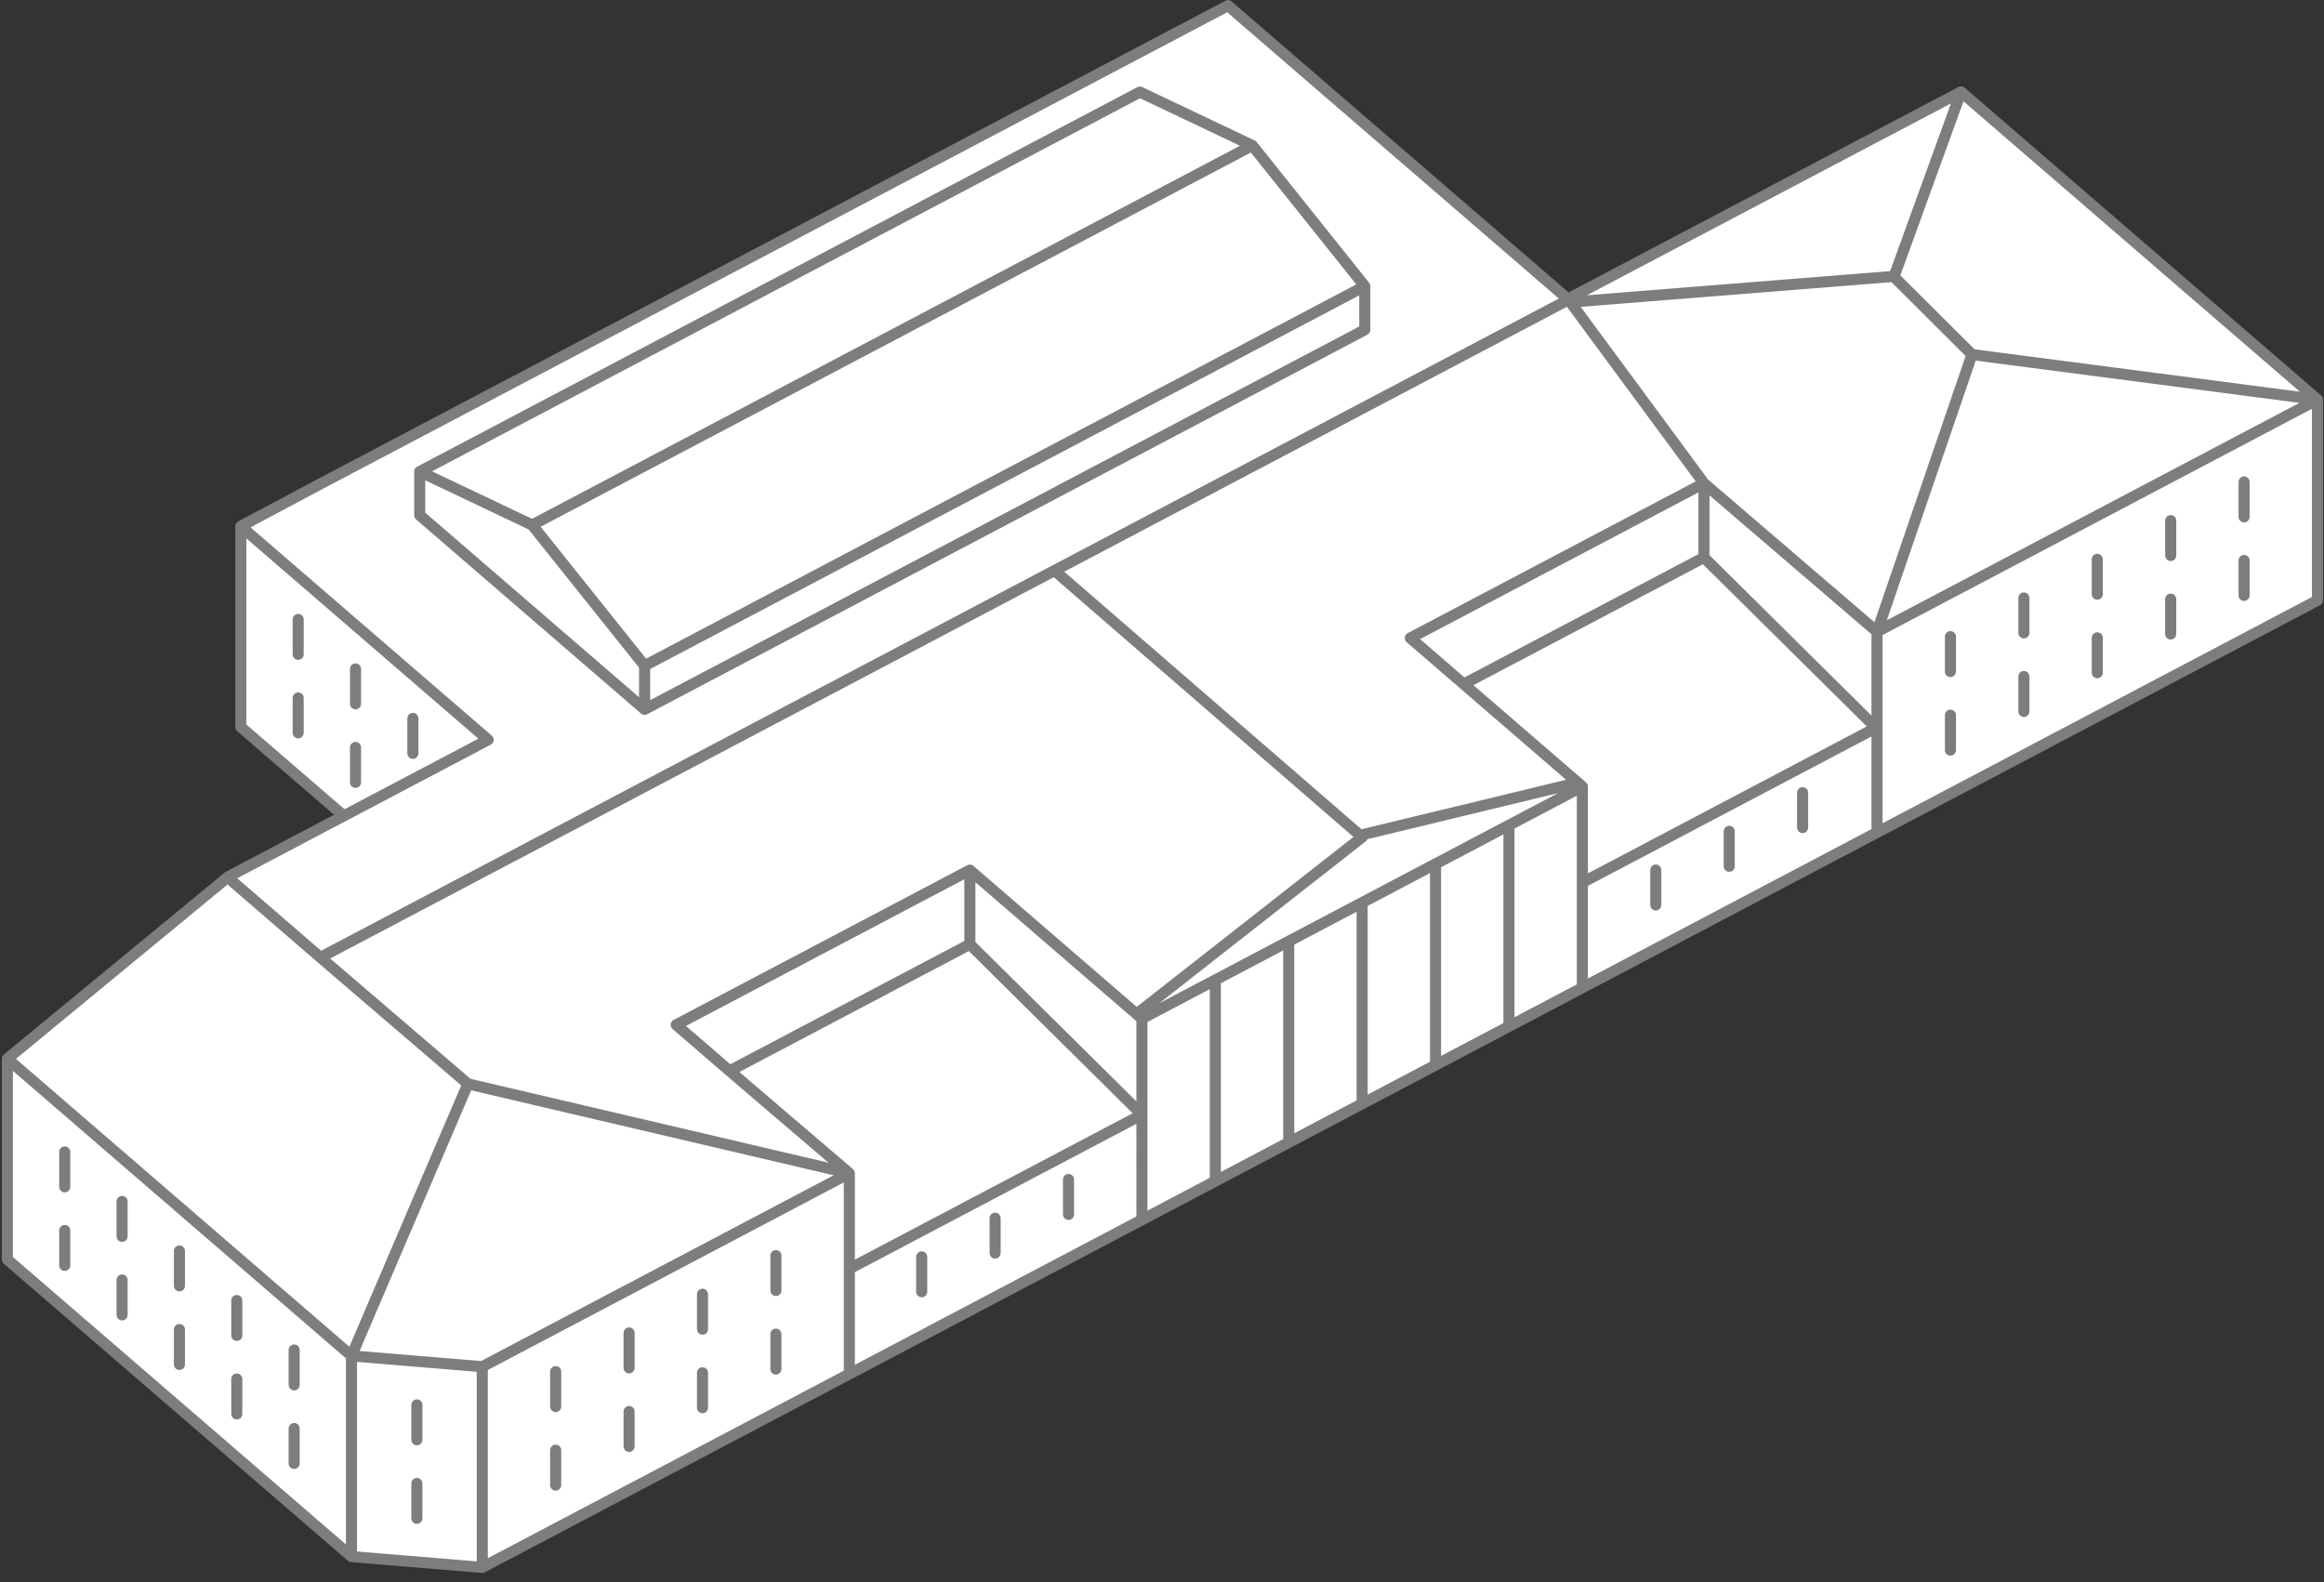 <svg viewBox="0 0 210 143" xmlns="http://www.w3.org/2000/svg"><rect x="0" y="0" width="210" height="143" fill="#333333" stroke="none"/><title>Group 10</title><g fill="none" fill-rule="evenodd"><path fill="#FFF" d="M28.856 43.799l-7.057 3.763V65.7l9.3 8.032-10.48 5.525-.011.024L.716 95.685v18.138l31.08 26.847 11.813.978 165.754-87.395V36.115L177.167 8.304 141.7 27.003l.009.068L110.96.51z"/><path d="M43.58 141.648l-11.819-.979m0 0L.665 113.823m30.4-40.091L21.758 65.7m147.761.074l-15.548-15.395m15.64 24.849V57.089m-15.64-13.414l15.64 13.414m-15.64-13.414v6.704m-10.986 29.378v9.463m0-9.463v-8.675m-6.633 3.496l6.633-3.496m-6.633 3.496v18.138m-6.635-14.642l6.635-3.496m-6.635 3.496v18.138m-6.838-20.721l19.684-4.759M95.286 51.563l27.8 24.092M110.963.509l30.763 26.561M110.963.509L28.82 43.799m29.43 20.304l65.074-34.295M37.925 46.56l20.323 17.543m2.855 28.514l26.535-13.984m-58.686 7.888l66.334-34.958m17.878-38.414l-10.16-4.828m20.32 17.543l-10.16-12.715m10.16 16.659v-3.944M177.2 8.304l-35.483 18.699m29.387-2.021l-28.95 2.303m29.01-2.335L177.2 8.304m-54.115 73.265l-6.635 3.496m6.635-3.496l6.632-3.495m-6.632-2.419l-20.288 15.911m7.021-3.005l-6.633 3.496m13.265-6.992l-6.632 3.496m-6.633 3.496L87.638 78.633m-55.877 43.898v18.138M.665 95.684l31.096 26.847M.665 113.823V95.684m109.154-7.123v18.138m6.632-21.634v18.139m26.535-23.447l26.534-13.983m-15.548-15.395l-21.71 11.442m-29.076 48.288V92.057m50.786-48.382l-26.534 13.984m-83.859 65.85v18.139m44.06-56.311v-6.704M65.925 96.779l21.712-11.442m35.448-3.768v18.139M20.568 79.282l8.384 7.239M58.248 60.16l65.075-34.296M48.087 47.445l65.077-34.296M48.087 47.445L58.248 60.16m83.47-33.067l-46.432 24.47M20.568 79.282L.665 95.684m31.096 26.847L42.282 97.95m-10.52 24.581l11.817.978m59.607-22.777l-26.44 13.934m26.44-13.934L87.638 85.337m-58.686 1.184l13.33 11.429m0 0l34.464 8.08m-38.82-59.47v-3.943m65.077-34.296L37.925 42.617m20.323 21.486V60.16M28.82 43.799l-7.06 3.762m0 18.139V47.561m16.166-4.944l10.162 4.828m-3.979 19.412L21.76 47.561m187.652 6.692V36.114m-66.425 34.968l-10.725-9.261m0 0l-4.823-4.162M31.064 73.732L20.58 79.258m40.524 13.359l4.823 4.162m0 0l10.82 9.251m0 18.139v-3.002m77.226-77.492L141.726 27.07m-.008.023v-.09m-97.61 39.854l-13.044 6.875m45.682 47.435v-9.464m0 0v-5.673M177.201 8.304l32.21 27.81M43.58 141.648l165.832-87.395M76.746 106.03L43.58 123.509m126.033-66.42l39.8-20.975m-39.8 20.975l8.578-25.049 31.221 4.074M26.58 122v3.154m0 3.943v3.155m-15.548-23.676v3.155m0 3.943v3.155M26.58 122v3.154m0 3.943v3.155m-20.73-28.15v3.154m0 3.944v3.154m15.547 3.171v3.155m0 3.943v3.154m-5.183-14.726v3.154m0 3.943v3.155m40.631-2.842v3.155m0 3.943v3.154m-6.633-6.756v3.154m0 3.944v3.154m19.9-20.74v3.155m0 3.943v3.155m-6.632-6.757v3.155m0 3.943v3.154m-25.81-.254v3.155m0 3.943v3.155m45.615-23.631v3.154m6.635-6.65v3.155m6.632-6.651v3.155m66.334-38.113v3.155m-13.267 3.837v3.155m6.635-6.651v3.155m26.626-24.245v3.154m0 3.943v3.155m-6.635-6.756v3.154m0 3.943v3.155m13.268-17.244v3.154m0 3.943v3.155m6.635-13.748v3.155m0 3.943v3.154m-158.84 7.627v3.154m-5.183-7.629v3.155m0 3.943v3.154m-5.182-14.726v3.154m0 3.943v3.155M202.78 43.553v3.155m0 3.943v3.155m-31.674-28.824l7.085 7.058" stroke="#7D7D7D" stroke-linecap="round" stroke-linejoin="round"/></g></svg>